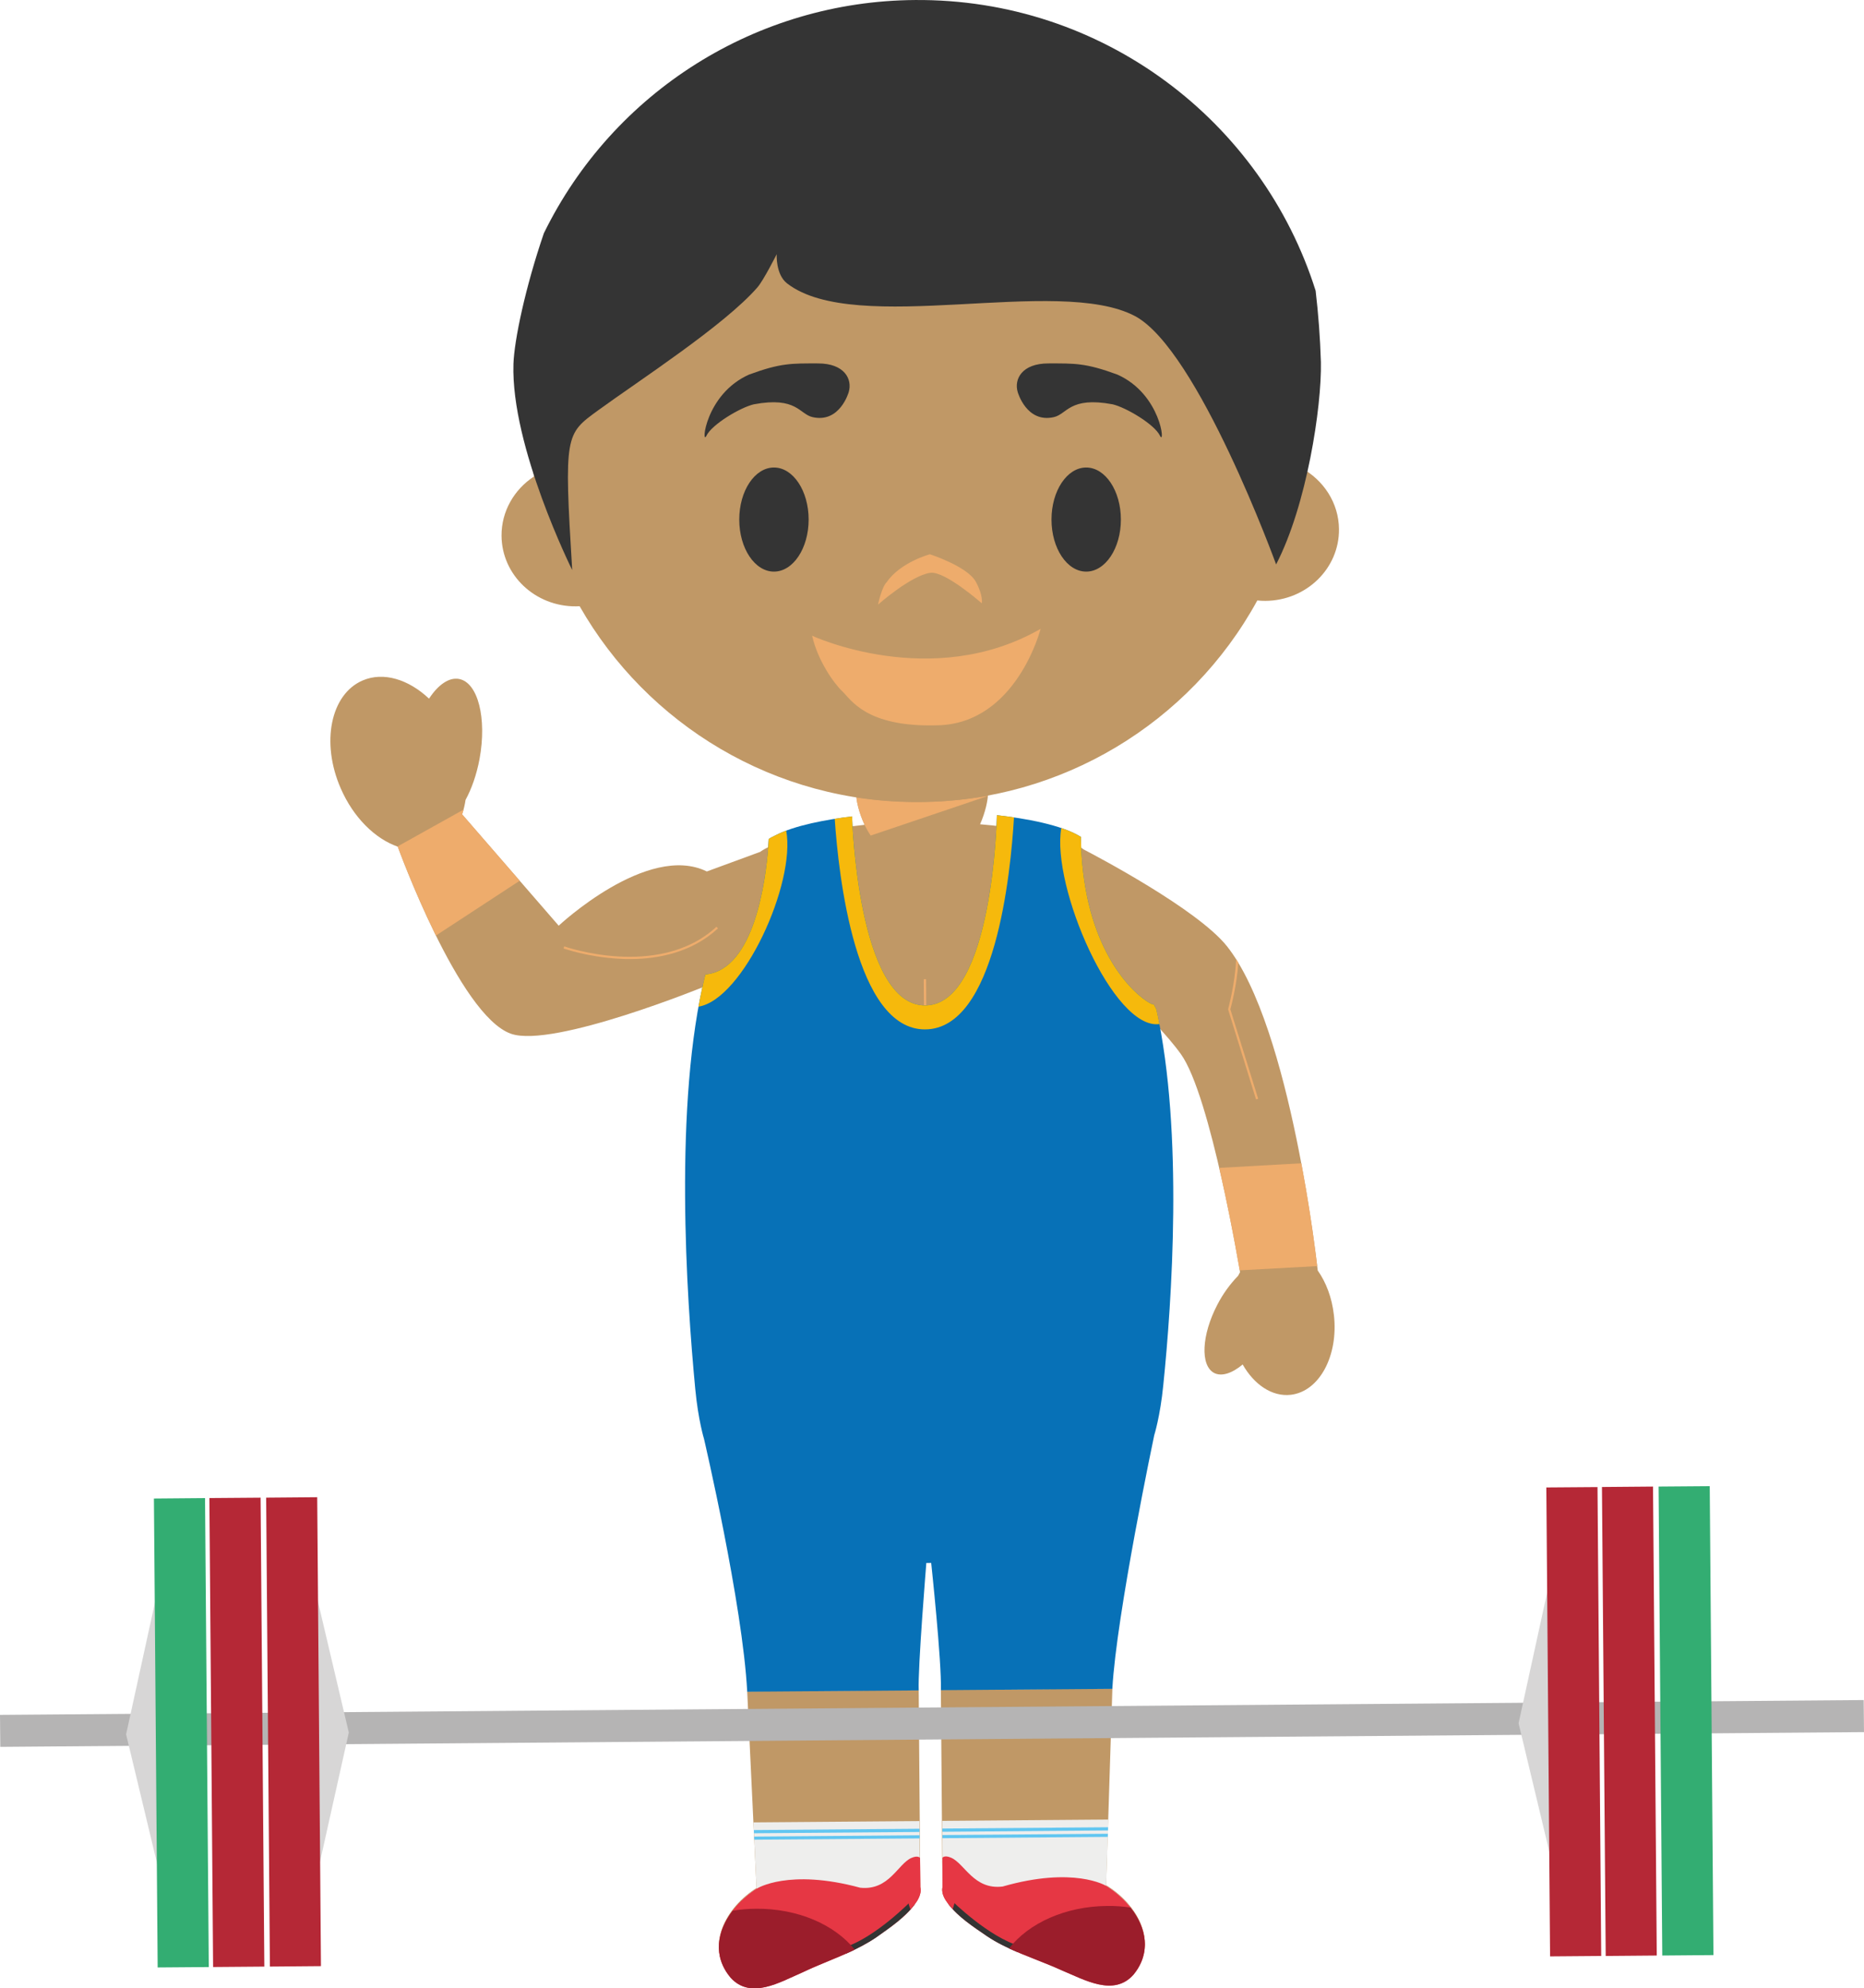 <svg version="1.1" xmlns="http://www.w3.org/2000/svg" xmlns:xlink="http://www.w3.org/1999/xlink" width="107.455" height="114.611" viewBox="0,0,107.455,114.611"><g transform="translate(-186.384,-123.052)"><g data-paper-data="{&quot;isPaintingLayer&quot;:true}" fill-rule="evenodd" stroke="none" stroke-width="1" stroke-linecap="butt" stroke-linejoin="miter" stroke-miterlimit="10" stroke-dasharray="" stroke-dashoffset="0" style="mix-blend-mode: normal"><path d="M239.431,231.798c0.066,0.247 -0.017,0.518 -0.187,0.785c-0.548,0.864 -1.514,1.498 -2.337,2.074c-1.275,0.891 -2.883,1.373 -4.293,2.053c-1.275,0.549 -2.948,1.57 -4.108,0.3c-1.526,-1.796 -0.261,-4.029 1.499,-5.137h-0.01l-0.537,-11.329l9.887,-0.076l0.09,11.33h-0.005M250.144,231.713c1.778,1.075 3.08,3.294 1.585,5.115c-1.138,1.288 -2.829,0.29 -4.115,-0.238c-1.414,-0.659 -3.04,-1.115 -4.322,-1.982c-0.833,-0.566 -1.811,-1.184 -2.373,-2.04c-0.177,-0.26 -0.26,-0.523 -0.2,-0.78h-0.004l-0.092,-11.333l9.887,-0.076l-0.36,11.334h-0.006" data-paper-data="{&quot;origPos&quot;:null}" fill="#c09866"/><path d="M239.422,231.831h0.014c0.062,0.246 -0.019,0.524 -0.183,0.796c-0.55,0.863 -1.52,1.505 -2.34,2.083c-0.137,0.098 -0.274,0.185 -0.414,0.266l-7.327,0.058l-0.021,-2.443c0.262,-0.256 0.55,-0.485 0.858,-0.683h-0.011l-0.18,-3.812l9.57,-0.076z" fill="#eeeeed"/><path d="M239.393,228.463v0.184l-9.545,0.075l-0.008,-0.184zM239.397,228.839v0.18l-9.533,0.075l-0.006,-0.18z" fill="#61c6f1"/><path d="M251.718,234.855l-8.01,0.063c-0.139,-0.076 -0.279,-0.172 -0.416,-0.256c-0.826,-0.573 -1.811,-1.194 -2.372,-2.05c-0.172,-0.267 -0.257,-0.543 -0.196,-0.789h0.01l-0.032,-3.814l9.575,-0.076l-0.123,3.815h-0.004c0.608,0.375 1.137,0.868 1.554,1.448z" fill="#eeeeed"/><path d="M240.707,228.45l9.556,-0.074l-0.004,0.184l-9.552,0.077zM240.709,228.826l9.541,-0.074l-0.006,0.18l-9.534,0.075z" fill="#61c6f1"/><path d="M230.022,231.908c0,0 1.825,-1.165 5.95,-0.046c1.666,0.176 2.166,-1.365 2.943,-1.713c0.395,-0.176 0.509,-0.004 0.509,-0.004l0.013,1.686c0.06,0.246 -0.021,0.524 -0.186,0.795c-0.548,0.86 -1.518,1.506 -2.34,2.086c-1.275,0.883 -2.885,1.363 -4.297,2.045c-1.271,0.546 -2.949,1.566 -4.106,0.296c-1.527,-1.798 -0.258,-4.012 1.501,-5.145h-0.01v-0.01l0.023,0.01" fill="#e63744"/><path d="M239.125,232.802c-0.565,0.774 -1.452,1.367 -2.212,1.91c-0.536,0.368 -1.136,0.671 -1.743,0.944l-0.17,-0.337c1.819,-0.545 3.917,-2.702 3.917,-2.702l0.208,0.185" fill="#333433"/><path d="M229.968,233.073c2.423,-0.019 4.541,0.927 5.69,2.357c-0.991,0.478 -2.069,0.856 -3.045,1.326c-1.271,0.548 -2.949,1.566 -4.106,0.298c-1.057,-1.251 -0.772,-2.705 0.098,-3.849c0.002,-0.01 0.006,-0.012 0.014,-0.016c0.432,-0.076 0.885,-0.112 1.348,-0.116" fill="#9b1d2b"/><path d="M239.37,230.33c-0.395,0.002 -0.712,0.741 -0.706,1.649c0.004,0.443 0.079,0.84 0.21,1.13c0.138,-0.151 0.265,-0.313 0.378,-0.484c0.164,-0.27 0.247,-0.547 0.185,-0.794l-0.013,-1.493c-0.017,-0.006 -0.036,-0.009 -0.054,-0.008M250.134,231.748l0.02,-0.01v0.01h-0.008c1.778,1.106 3.078,3.3 1.583,5.125c-1.136,1.286 -2.829,0.292 -4.108,-0.237c-1.423,-0.66 -3.043,-1.112 -4.328,-1.974c-0.833,-0.567 -1.812,-1.199 -2.374,-2.05c-0.177,-0.268 -0.258,-0.543 -0.196,-0.79l-0.014,-1.684c0,0 0.112,-0.176 0.502,-0.006c0.783,0.334 1.311,1.866 2.973,1.661c4.108,-1.178 5.95,-0.045 5.95,-0.045" fill="#e63744"/><path d="M241.045,232.786l0.202,-0.185c0,0 2.13,2.12 3.967,2.637l-0.169,0.338c-0.614,-0.261 -1.215,-0.553 -1.752,-0.914c-0.771,-0.534 -1.677,-1.11 -2.248,-1.876" fill="#333433"/><path d="M250.21,232.913c0.46,-0.006 0.913,0.027 1.35,0.093c0.003,0.004 0.01,0.006 0.012,0.019c0.884,1.129 1.196,2.579 0.155,3.846c-1.134,1.287 -2.826,0.295 -4.106,-0.234c-0.99,-0.453 -2.066,-0.812 -3.067,-1.278c1.127,-1.448 3.233,-2.427 5.655,-2.446" fill="#9b1d2b"/><path d="M240.755,230.32c0.401,-0.005 0.731,0.73 0.738,1.636c0.004,0.443 -0.073,0.841 -0.193,1.137c-0.14,-0.15 -0.267,-0.311 -0.38,-0.482c-0.18,-0.266 -0.258,-0.541 -0.198,-0.788l-0.012,-1.495c0.016,-0.004 0.027,-0.008 0.045,-0.008" fill="#e63744"/><path d="M263.28,198.84c0.272,2.364 -0.843,4.423 -2.489,4.61c-1.077,0.122 -2.11,-0.588 -2.77,-1.748c-0.606,0.507 -1.211,0.71 -1.643,0.49c-0.812,-0.426 -0.729,-2.187 0.183,-3.936c0.315,-0.611 0.718,-1.172 1.196,-1.665c0.036,-0.068 0.071,-0.139 0.113,-0.211c0,0 -1.688,-10.18 -3.414,-12.573c-0.862,-1.2 -1.95,-2.148 -2.152,-2.68v-0.004c1.417,10.079 0.04,24.132 0.04,24.132l-24.954,0.197c0,0 -1.867,-15.455 -0.283,-25.593v0.015c0,0 -8.831,3.618 -11.267,2.765c-3.007,-1.063 -6.525,-10.784 -6.525,-10.784c-1.295,-0.449 -2.557,-1.671 -3.29,-3.364c-1.15,-2.634 -0.582,-5.419 1.26,-6.214c1.202,-0.52 2.652,-0.066 3.832,1.046c0.519,-0.793 1.148,-1.243 1.728,-1.135c1.092,0.199 1.618,2.268 1.182,4.621c-0.17,0.901 -0.453,1.703 -0.804,2.349c-0.044,0.292 -0.112,0.574 -0.201,0.839v-0.008l5.57,6.421c0,0 5.12,-4.801 8.54,-3.126l3.07,-1.128c1.327,-0.928 4.253,-1.372 6.025,-1.56c-0.306,-0.653 -0.49,-1.359 -0.496,-1.887l7.616,-0.058c0.006,0.526 -0.171,1.247 -0.463,1.912c1.798,0.151 4.702,0.544 5.994,1.464c0.685,0.358 6.534,3.428 8.237,5.566c3.713,4.661 5.24,18.757 5.24,18.757c-0.001,-0.022 -0.003,-0.044 -0.006,-0.066c0.48,0.683 0.818,1.566 0.93,2.556" data-paper-data="{&quot;origPos&quot;:null}" fill="#c09866"/><path d="M236.575,171.215c-0.444,-0.648 -0.745,-1.551 -0.822,-2.2c1.23,0.181 2.471,0.268 3.714,0.259c1.298,-0.008 2.592,-0.126 3.87,-0.352l-0.01,0.013l-6.752,2.28M211.514,176.978c-1.285,-2.612 -2.201,-5.125 -2.201,-5.125l-0.013,-0.01l3.809,-2.125c-0.027,0.1 -0.056,0.189 -0.087,0.28v-0.009l3.321,3.83l-4.829,3.159M261.401,190.105c0.373,1.964 0.678,3.941 0.914,5.926l-4.466,0.245c-0.341,-1.979 -0.733,-3.948 -1.177,-5.906l4.728,-0.265M233.233,184.422c1.58,-0.014 3.551,-0.265 5.933,-0.77l-0.023,-0.122c-5.105,1.077 -8.295,1.029 -9.761,-0.147c-0.648,-0.518 -0.966,-1.245 -0.976,-2.273h-0.125c0.008,1.028 0.34,1.827 1.02,2.376c0.804,0.642 2.1,0.949 3.932,0.936M246.357,184.317c-1.58,0.015 -3.555,-0.207 -5.945,-0.675l0.02,-0.125c5.122,1 8.312,0.904 9.759,-0.3c0.64,-0.527 0.945,-1.259 0.937,-2.287h0.132c0.005,1.028 -0.319,1.834 -0.99,2.389c-0.789,0.656 -2.085,0.984 -3.913,0.998M239.769,179.494l-0.133,0.003l0.025,2.87l0.131,-0.002zM222.765,178.334c1.562,-0.013 3.506,-0.375 5.007,-1.769l-0.087,-0.093c-1.705,1.586 -3.996,1.802 -5.618,1.713c-1.767,-0.095 -3.144,-0.576 -3.156,-0.585l-0.04,0.123c0.012,0.002 1.401,0.493 3.181,0.59c0.237,0.017 0.475,0.024 0.713,0.021M258.915,186.386l-0.122,0.04l-1.607,-5.176v-0.04c0.003,-0.025 0.394,-1.423 0.46,-2.868c0.044,0.063 0.079,0.131 0.123,0.2c-0.085,1.301 -0.409,2.506 -0.459,2.686z" fill="#eeac6c"/><path d="M253.055,181.269c1.559,7.084 0.88,16.847 0.388,21.638c-0.176,1.785 -0.521,2.875 -0.521,2.875c0,0 -2.179,10.336 -2.414,14.616l-9.883,0.077c0.047,-1.66 -0.56,-7.335 -0.56,-7.335l-0.28,0.002c0,0 -0.496,6.067 -0.44,7.345l-9.886,0.077c-0.264,-5.046 -2.49,-14.572 -2.49,-14.572c0,0 -0.334,-1.082 -0.504,-2.87c-0.502,-5.247 -1.258,-16.507 0.58,-23.902c2.858,-0.255 3.485,-5.572 3.62,-7.285c0.021,-0.327 0.03,-0.52 0.03,-0.52c0.116,-0.081 0.232,-0.133 0.37,-0.203c1.14,-0.595 2.96,-0.918 4.44,-1.102c0,0 0.313,10.918 4.218,10.896c3.913,-0.023 4.128,-10.966 4.128,-10.966c1.635,0.184 3.723,0.551 4.84,1.247l0.006,0.012c0.069,5.966 2.628,8.671 3.76,9.436c0.124,0.082 0.382,0.252 0.434,0.2c0.06,0.137 0.143,0.218 0.164,0.334" fill="#0771b7"/><path d="M230.695,171.411v0.004zM230.695,171.411c0.002,-0.004 0.002,-0.004 0,0" fill="#e63744"/><path d="M231.707,170.928c-0.23,0.089 -0.45,0.186 -0.644,0.284c-0.137,0.07 -0.253,0.122 -0.367,0.203c0,0 -0.009,0.192 -0.031,0.52c-0.133,1.713 -0.763,7.03 -3.62,7.285c-0.151,0.614 -0.282,1.233 -0.395,1.856c2.565,-0.404 5.62,-7.111 5.057,-10.148M253.223,182.08c-0.05,-0.274 -0.11,-0.545 -0.168,-0.812c-0.021,-0.114 -0.104,-0.195 -0.164,-0.334c-0.052,0.054 -0.31,-0.116 -0.434,-0.198c-1.132,-0.767 -3.691,-3.47 -3.76,-9.438l-0.006,-0.012c-0.354,-0.212 -0.732,-0.381 -1.126,-0.504c-0.585,3.364 3.012,11.66 5.658,11.298M239.72,182.388c-4.022,0.022 -4.998,-8.883 -5.216,-12.141c0.332,-0.054 0.666,-0.1 1,-0.137c0,0 0.314,10.919 4.219,10.896c3.913,-0.023 4.129,-10.966 4.129,-10.966c0.316,0.035 0.648,0.074 0.986,0.124c-0.193,3.273 -1.082,12.199 -5.117,12.224" fill="#f6b90c"/><path d="M217.167,150.519c-0.177,-1.106 -0.271,-2.225 -0.283,-3.345c-0.097,-12.31 9.833,-22.374 22.176,-22.474c12.34,-0.098 22.428,9.808 22.526,22.116c0.008,1.07 -0.06,2.139 -0.203,3.199c1.296,0.7 2.178,2.02 2.19,3.542c0.02,2.264 -1.881,4.112 -4.236,4.13c-0.158,0.001 -0.315,-0.007 -0.472,-0.023c-3.894,7.115 -11.337,11.563 -19.448,11.621c-8.393,0.066 -15.745,-4.493 -19.619,-11.29c-0.072,0.003 -0.137,0.007 -0.205,0.007c-2.358,0.02 -4.28,-1.8 -4.297,-4.064c-0.01,-1.413 0.73,-2.674 1.87,-3.42" data-paper-data="{&quot;origPos&quot;:null}" fill="#c09866"/><path d="M233.229,147.096c-0.772,-0.174 -0.908,-1.201 -3.386,-0.74c-0.779,0.18 -2.417,1.156 -2.732,1.808c-0.316,0.652 -0.088,-2.392 2.457,-3.522c1.835,-0.675 2.457,-0.642 3.977,-0.642c1.52,0 1.987,0.907 1.766,1.65c0,0 -0.503,1.803 -2.082,1.446zM247.134,147.096c0.772,-0.174 0.908,-1.201 3.386,-0.74c0.779,0.18 2.417,1.156 2.732,1.808c0.316,0.652 0.087,-2.392 -2.457,-3.522c-1.835,-0.675 -2.457,-0.642 -3.977,-0.642c-1.52,0 -1.987,0.907 -1.766,1.65c0,0 0.503,1.803 2.082,1.446zM233,153c0,1.657 -0.895,3 -2,3c-1.105,0 -2,-1.343 -2,-3c0,-1.657 0.895,-3 2,-3c1.105,0 2,1.343 2,3M251,153c0,1.657 -0.895,3 -2,3c-1.105,0 -2,-1.343 -2,-3c0,-1.657 0.895,-3 2,-3c1.105,0 2,1.343 2,3" fill="#343434"/><path d="M240.02,156.069c-1.125,0.153 -3.02,1.834 -3.02,1.834c0,0 0.207,-1.009 0.503,-1.299c0.8,-1.156 2.487,-1.604 2.487,-1.604c0,0 2.173,0.703 2.65,1.588c0.443,0.824 0.34,1.238 0.34,1.238c0,0 -2.121,-1.871 -2.96,-1.756z" fill="#eeac6c"/><path d="M233.2,159.696c0,0 6.897,3.208 13.172,-0.397c0,0 -1.39,5.47 -5.95,5.561c-4.115,0.122 -4.984,-1.492 -5.477,-1.956c-0.492,-0.463 -1.42,-1.772 -1.745,-3.208" fill="#eeac6c"/><path d="M262.531,143.905c0.052,2.62 -0.822,8.285 -2.582,11.68c0,0 -4.496,-12.373 -8.131,-14.311c-4.445,-2.362 -16.083,1.192 -20.063,-1.888c-0.663,-0.517 -0.597,-1.68 -0.597,-1.68c0,0 -0.749,1.492 -1.11,1.91c-1.899,2.186 -6.84,5.382 -9.185,7.089c-1.887,1.377 -1.973,1.363 -1.493,9.204c0,0 -3.541,-7.114 -3.387,-11.88c0.045,-1.372 0.689,-4.425 1.753,-7.532c4.003,-8.176 12.288,-13.383 21.391,-13.444c10.818,-0.087 20.018,6.975 23.1,16.758c0.16,1.359 0.261,2.725 0.303,4.093" fill="#343434"/><path d="M293.839,222.892l-107.439,0.851l-0.016,-1.844l107.437,-0.855z" fill="#b5b4b4"/><path d="M193.654,223.021l1.816,7.57l-0.125,-15.301zM206.492,222.918l-1.695,7.6l-0.12,-15.303z" fill="#d7d6d6"/><path d="M198.42,236.435l-2.947,0.023l-0.216,-27.03l2.947,-0.025z" fill="#33ad72"/><path d="M201.622,236.409l-2.953,0.024l-0.214,-27.032l2.951,-0.023zM204.886,236.382l-2.943,0.025l-0.216,-27.03l2.943,-0.025z" fill="#b52836"/><path d="M275.615,214.653l0.124,15.301l-1.813,-7.573z" fill="#d7d6d6"/><path d="M278.69,235.796l-2.948,0.024l-0.216,-27.03l2.95,-0.022zM281.892,235.771l-2.943,0.025l-0.216,-27.032l2.943,-0.025z" fill="#b52836"/><path d="M285.16,235.745l-2.95,0.025l-0.213,-27.032l2.949,-0.023z" fill="#33ad72"/></g></g></svg>